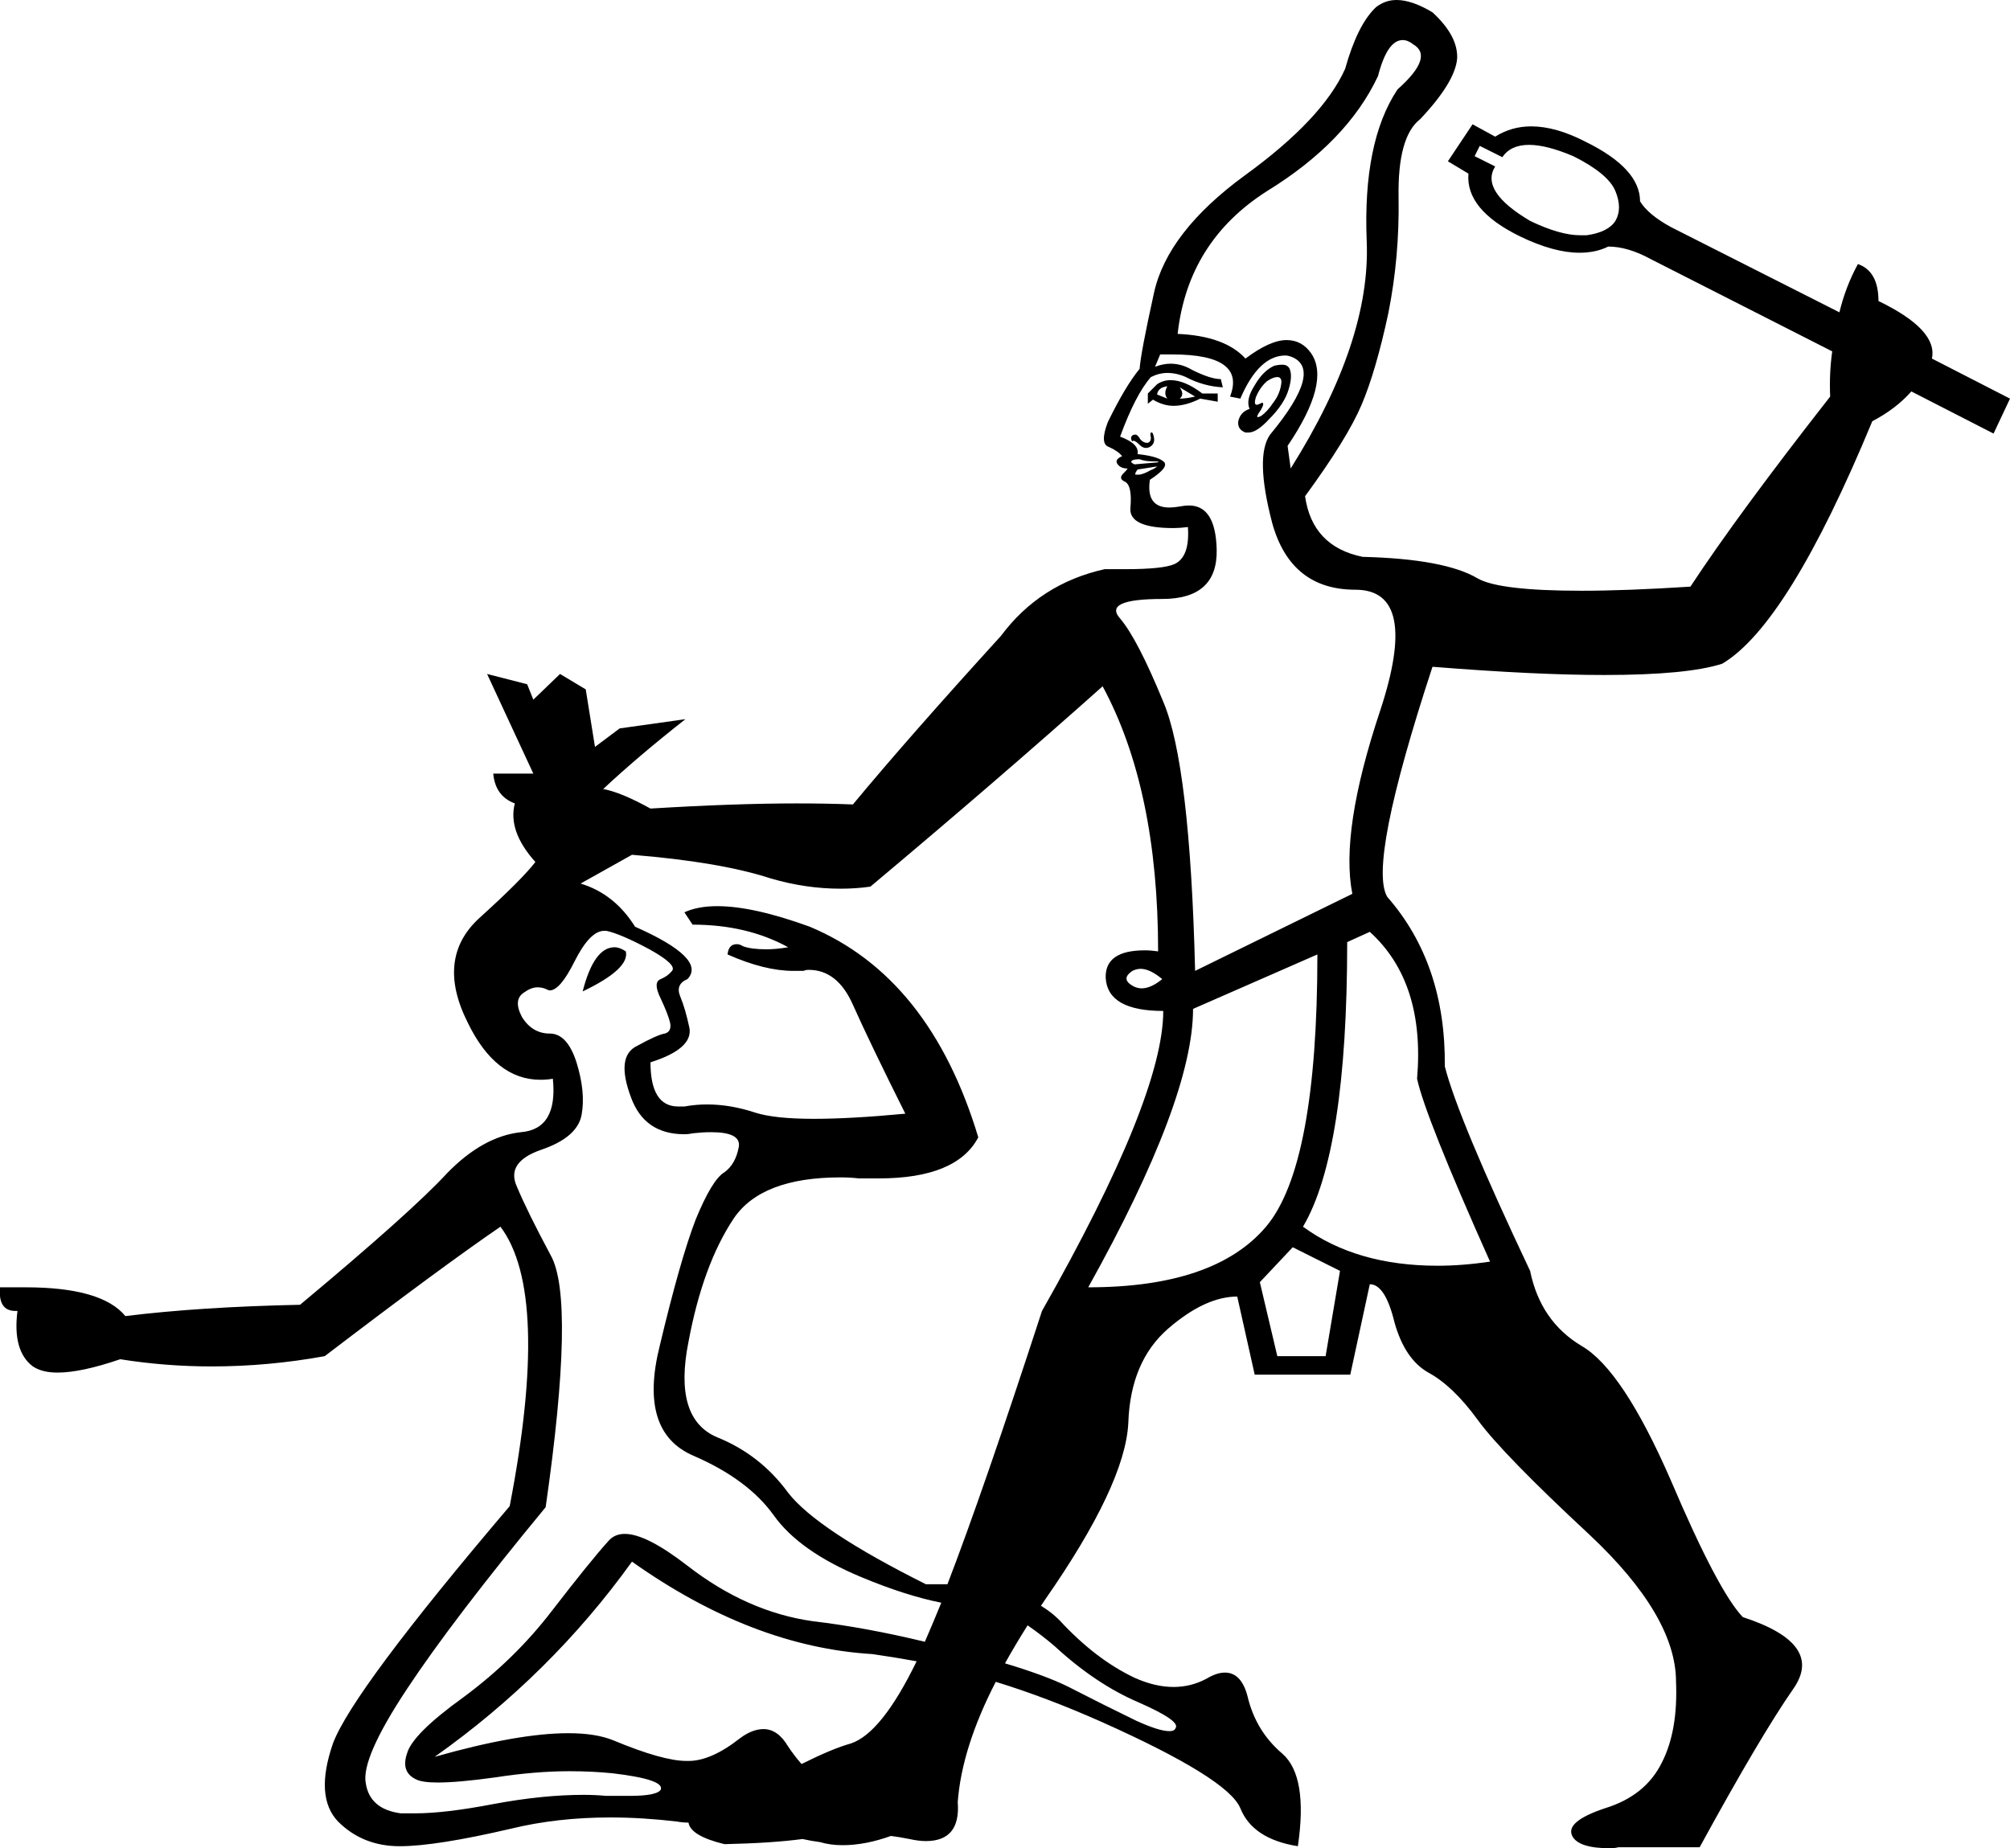 <?xml version='1.0' encoding ='UTF-8' standalone='yes'?>
<svg width='19.56' height='17.99' xmlns='http://www.w3.org/2000/svg' xmlns:xlink='http://www.w3.org/1999/xlink' >
<path style='fill:black; stroke:none' d=' M 14.88 1.41  Q 15.05 1.41 15.31 1.52  Q 15.65 1.69 15.72 1.86  Q 15.79 2.03 15.72 2.15  Q 15.65 2.26 15.44 2.29  Q 15.41 2.29 15.38 2.29  Q 15.18 2.29 14.89 2.15  Q 14.4 1.86 14.55 1.62  L 14.35 1.52  L 14.4 1.42  L 14.62 1.53  Q 14.7 1.41 14.88 1.41  Z  M 17.9 3.04  L 17.9 3.04  L 17.9 3.04  Q 17.9 3.04 17.9 3.04  Z  M 11.36 3.76  Q 11.32 3.83 11.36 3.88  Q 11.31 3.86 11.26 3.84  Q 11.27 3.77 11.36 3.76  Z  M 11.48 3.77  L 11.63 3.86  Q 11.54 3.88 11.48 3.88  Q 11.53 3.84 11.48 3.77  Z  M 11.39 3.7  Q 11.32 3.7 11.26 3.74  L 11.17 3.83  L 11.17 3.93  L 11.22 3.89  Q 11.32 3.95 11.42 3.95  Q 11.54 3.95 11.68 3.88  L 11.85 3.91  L 11.85 3.83  L 11.7 3.83  Q 11.53 3.7 11.39 3.7  Z  M 12.43 3.67  Q 12.47 3.67 12.47 3.72  Q 12.46 3.83 12.39 3.92  Q 12.33 4.01 12.27 4.05  Q 12.25 4.06 12.24 4.06  Q 12.22 4.06 12.27 3.99  Q 12.31 3.92 12.28 3.92  Q 12.28 3.92 12.26 3.93  Q 12.24 3.94 12.23 3.94  Q 12.2 3.94 12.22 3.87  Q 12.26 3.77 12.33 3.71  Q 12.39 3.67 12.43 3.67  Z  M 12.48 3.55  Q 12.44 3.55 12.4 3.56  Q 12.29 3.61 12.21 3.75  Q 12.12 3.89 12.16 3.98  Q 12.07 4.01 12.05 4.1  Q 12.04 4.18 12.12 4.21  Q 12.13 4.21 12.15 4.21  Q 12.23 4.21 12.35 4.08  Q 12.5 3.93 12.54 3.79  Q 12.58 3.66 12.55 3.59  Q 12.53 3.55 12.48 3.55  Z  M 11.21 4.21  Q 11.21 4.21 11.2 4.21  Q 11.19 4.22 11.2 4.26  Q 11.2 4.3 11.17 4.31  Q 11.17 4.31 11.16 4.31  Q 11.13 4.31 11.1 4.28  Q 11.07 4.23 11.05 4.23  Q 11.02 4.23 11.01 4.25  Q 11 4.27 11.02 4.3  Q 11.02 4.29 11.03 4.29  Q 11.05 4.29 11.09 4.33  Q 11.12 4.36 11.15 4.36  Q 11.17 4.36 11.19 4.35  Q 11.24 4.32 11.23 4.26  Q 11.22 4.21 11.21 4.21  Z  M 11.09 4.47  Q 11.14 4.49 11.21 4.49  Q 11.29 4.49 11.27 4.5  L 11.04 4.52  Q 11 4.5 11.01 4.49  Q 11.02 4.47 11.09 4.47  Z  M 13.65 0.39  Q 13.7 0.39 13.75 0.43  Q 13.96 0.55 13.6 0.87  Q 13.26 1.38 13.3 2.35  Q 13.34 3.32 12.56 4.56  L 12.53 4.34  Q 12.95 3.72 12.76 3.44  Q 12.67 3.31 12.52 3.31  Q 12.36 3.31 12.12 3.49  Q 11.92 3.27 11.46 3.25  Q 11.56 2.35 12.33 1.86  Q 13.11 1.38 13.41 0.74  Q 13.5 0.39 13.65 0.39  Z  M 11.26 4.54  Q 11.24 4.56 11.19 4.58  Q 11.14 4.61 11.09 4.62  Q 11.07 4.62 11.05 4.62  Q 11.04 4.61 11.07 4.57  L 11.26 4.54  Z  M 11.41 3.45  Q 12.13 3.45 11.97 3.86  L 12.07 3.88  Q 12.25 3.46 12.51 3.46  Q 12.53 3.46 12.56 3.47  Q 12.89 3.59 12.36 4.23  Q 12.21 4.44 12.38 5.09  Q 12.56 5.74 13.19 5.74  Q 13.82 5.74 13.43 6.92  Q 13.04 8.09 13.16 8.7  L 11.63 9.45  Q 11.58 7.44 11.32 6.83  Q 11.07 6.22 10.9 6.02  Q 10.73 5.83 11.31 5.83  Q 11.85 5.83 11.84 5.35  Q 11.83 4.92 11.57 4.92  Q 11.53 4.92 11.48 4.93  Q 11.42 4.94 11.38 4.94  Q 11.15 4.94 11.19 4.67  Q 11.39 4.54 11.32 4.49  Q 11.26 4.44 11.07 4.42  Q 11.09 4.32 10.9 4.25  Q 11.05 3.84 11.2 3.67  Q 11.28 3.63 11.36 3.63  Q 11.45 3.63 11.54 3.67  Q 11.71 3.76 11.9 3.77  L 11.88 3.69  Q 11.78 3.69 11.6 3.6  Q 11.5 3.54 11.39 3.54  Q 11.32 3.54 11.24 3.57  L 11.29 3.45  Q 11.35 3.45 11.41 3.45  Z  M 11.1 9.43  Q 11.19 9.43 11.31 9.53  Q 11.2 9.62 11.11 9.62  Q 11.07 9.62 11.03 9.6  Q 10.9 9.53 11.02 9.45  Q 11.06 9.43 11.1 9.43  Z  M 5.98 9.22  Q 5.78 9.22 5.67 9.65  Q 6.13 9.43 6.09 9.26  Q 6.03 9.22 5.98 9.22  Z  M 13.33 9.07  Q 13.87 9.56 13.79 10.5  Q 13.87 10.87 14.5 12.28  Q 14.23 12.32 13.99 12.32  Q 13.2 12.32 12.68 11.94  Q 13.11 11.21 13.11 9.17  L 13.33 9.07  Z  M 12.82 9.29  Q 12.82 11.35 12.32 11.94  Q 11.82 12.53 10.59 12.53  Q 11.61 10.7 11.61 9.82  L 12.82 9.29  Z  M 12.58 12.14  L 13.04 12.37  L 12.9 13.2  L 12.43 13.2  L 12.26 12.48  L 12.58 12.14  Z  M 10.73 6.68  Q 11.27 7.68 11.27 9.26  Q 11.2 9.25 11.14 9.25  Q 10.75 9.25 10.76 9.52  Q 10.78 9.84 11.32 9.84  Q 11.32 10.68 10.14 12.76  Q 9.57 14.51 9.22 15.42  L 9.22 15.42  Q 9.22 15.42 9.22 15.42  L 9.22 15.42  Q 9.22 15.42 9.22 15.42  L 9.22 15.42  Q 9.19 15.42 9.16 15.42  Q 9.09 15.42 9.01 15.42  Q 7.95 14.89 7.67 14.53  Q 7.4 14.16 6.98 13.99  Q 6.55 13.81 6.7 13.06  Q 6.84 12.31 7.14 11.86  Q 7.41 11.46 8.18 11.46  Q 8.27 11.46 8.36 11.47  Q 8.46 11.47 8.55 11.47  Q 9.31 11.47 9.52 11.07  Q 9.05 9.51 7.88 9.02  Q 7.33 8.82 6.98 8.82  Q 6.79 8.82 6.66 8.88  L 6.74 9  Q 7.27 9 7.67 9.22  Q 7.55 9.24 7.46 9.24  Q 7.31 9.24 7.23 9.21  Q 7.2 9.19 7.17 9.19  Q 7.09 9.19 7.08 9.29  Q 7.44 9.45 7.72 9.45  Q 7.77 9.45 7.82 9.45  Q 7.84 9.44 7.87 9.44  Q 8.15 9.44 8.3 9.78  Q 8.47 10.16 8.81 10.84  Q 8.28 10.89 7.92 10.89  Q 7.54 10.89 7.35 10.83  Q 7.11 10.75 6.88 10.75  Q 6.77 10.75 6.66 10.77  Q 6.63 10.77 6.6 10.77  Q 6.33 10.77 6.33 10.34  Q 6.74 10.21 6.71 10.01  Q 6.67 9.82 6.62 9.7  Q 6.57 9.58 6.69 9.53  Q 6.88 9.33 6.18 9.02  Q 5.98 8.7 5.65 8.6  L 6.15 8.32  Q 7.01 8.39 7.5 8.55  Q 7.84 8.65 8.18 8.65  Q 8.33 8.65 8.47 8.63  Q 9.71 7.59 10.73 6.68  Z  M 9 15.98  Q 9 15.98 9 15.98  L 9 15.98  Q 9 15.98 9 15.98  Z  M 10 15.82  Q 10.13 15.91 10.26 16.02  Q 10.66 16.39 11.08 16.57  Q 11.49 16.75 11.44 16.82  Q 11.43 16.85 11.38 16.85  Q 11.28 16.85 11.06 16.75  Q 10.73 16.59 10.4 16.42  Q 10.18 16.31 9.78 16.19  L 9.78 16.19  Q 9.88 16.01 10 15.82  Z  M 6.15 15.2  Q 7.32 16.03 8.49 16.1  Q 8.7 16.13 8.92 16.17  L 8.92 16.17  Q 8.58 16.87 8.28 16.97  Q 8.1 17.02 7.8 17.17  L 7.8 17.17  Q 7.73 17.09 7.67 17  Q 7.57 16.83 7.43 16.83  Q 7.32 16.83 7.2 16.92  Q 6.92 17.14 6.7 17.14  Q 6.69 17.14 6.68 17.14  Q 6.45 17.14 5.97 16.94  Q 5.8 16.87 5.53 16.87  Q 5.04 16.87 4.23 17.1  Q 5.36 16.3 6.15 15.2  Z  M 5.88 9.06  Q 5.89 9.06 5.9 9.06  Q 6.04 9.09 6.32 9.24  Q 6.59 9.39 6.54 9.45  Q 6.5 9.5 6.43 9.53  Q 6.35 9.56 6.43 9.72  Q 6.5 9.87 6.52 9.95  Q 6.54 10.04 6.47 10.06  Q 6.4 10.07 6.2 10.18  Q 5.99 10.28 6.14 10.68  Q 6.27 11.04 6.66 11.04  Q 6.7 11.04 6.75 11.03  Q 6.84 11.02 6.92 11.02  Q 7.21 11.02 7.19 11.16  Q 7.16 11.33 7.05 11.41  Q 6.93 11.48 6.77 11.87  Q 6.62 12.26 6.42 13.1  Q 6.21 13.94 6.75 14.17  Q 7.28 14.4 7.53 14.75  Q 7.78 15.1 8.38 15.35  Q 8.81 15.53 9.16 15.6  L 9.16 15.6  Q 9.07 15.82 9 15.98  L 9 15.98  Q 8.42 15.84 7.91 15.78  Q 7.27 15.69 6.69 15.24  Q 6.29 14.93 6.08 14.93  Q 5.98 14.93 5.92 15  Q 5.74 15.2 5.37 15.68  Q 5.01 16.15 4.51 16.52  Q 4.01 16.88 3.96 17.07  Q 3.9 17.25 4.05 17.32  Q 4.11 17.35 4.26 17.35  Q 4.46 17.35 4.82 17.3  Q 5.21 17.24 5.54 17.24  Q 5.76 17.24 5.96 17.26  Q 6.47 17.32 6.43 17.42  Q 6.39 17.48 6.13 17.48  Q 6.03 17.48 5.9 17.48  Q 5.79 17.47 5.68 17.47  Q 5.28 17.47 4.8 17.56  Q 4.33 17.65 4.04 17.65  Q 3.96 17.65 3.9 17.65  Q 3.6 17.61 3.56 17.36  Q 3.51 17.12 3.96 16.44  Q 4.41 15.76 5.31 14.67  Q 5.6 12.65 5.36 12.22  Q 5.13 11.79 5.03 11.55  Q 4.92 11.31 5.27 11.19  Q 5.62 11.07 5.66 10.85  Q 5.7 10.63 5.61 10.34  Q 5.52 10.06 5.35 10.06  Q 5.18 10.06 5.08 9.9  Q 4.99 9.73 5.1 9.66  Q 5.17 9.61 5.23 9.61  Q 5.28 9.61 5.32 9.63  Q 5.34 9.64 5.35 9.64  Q 5.45 9.64 5.59 9.36  Q 5.74 9.06 5.88 9.06  Z  M 13.59 0  Q 13.48 0 13.39 0.07  Q 13.21 0.24 13.09 0.67  Q 12.87 1.16 12.11 1.71  Q 11.36 2.26 11.23 2.85  Q 11.1 3.44 11.09 3.59  Q 10.95 3.76 10.78 4.11  Q 10.7 4.32 10.79 4.35  Q 10.88 4.39 10.92 4.44  Q 10.85 4.47 10.87 4.51  Q 10.9 4.56 10.97 4.56  Q 10.98 4.56 10.93 4.61  Q 10.88 4.66 10.95 4.69  Q 11.02 4.73 11 4.95  Q 10.99 5.14 11.42 5.14  Q 11.48 5.14 11.56 5.13  L 11.56 5.13  Q 11.58 5.42 11.43 5.49  Q 11.32 5.54 10.95 5.54  Q 10.86 5.54 10.75 5.54  Q 10.12 5.68 9.74 6.19  Q 8.83 7.19 8.3 7.83  Q 8.05 7.82 7.75 7.82  Q 7.15 7.82 6.33 7.87  Q 6.04 7.71 5.87 7.68  Q 6.2 7.37 6.67 7  L 6.67 7  L 6.03 7.09  L 5.79 7.27  L 5.7 6.71  L 5.45 6.56  L 5.19 6.81  L 5.13 6.66  L 4.74 6.56  L 5.19 7.53  L 4.8 7.53  Q 4.82 7.75 5.01 7.82  Q 4.94 8.09 5.21 8.39  Q 5.08 8.56 4.66 8.94  Q 4.24 9.33 4.55 9.95  Q 4.82 10.51 5.26 10.51  Q 5.32 10.51 5.38 10.5  L 5.38 10.5  Q 5.43 10.99 5.07 11.02  Q 4.7 11.06 4.35 11.42  Q 4.01 11.79 2.92 12.7  Q 1.95 12.72 1.22 12.81  Q 0.99 12.53 0.25 12.53  Q 0.13 12.53 0 12.53  Q -0.02 12.76 0.15 12.76  Q 0.16 12.76 0.17 12.76  L 0.17 12.76  Q 0.12 13.15 0.32 13.3  Q 0.41 13.36 0.56 13.36  Q 0.79 13.36 1.17 13.23  Q 1.61 13.3 2.06 13.3  Q 2.61 13.3 3.16 13.2  Q 4.3 12.33 4.87 11.94  Q 5.36 12.59 4.96 14.66  Q 3.43 16.46 3.24 16.97  Q 3.06 17.49 3.29 17.73  Q 3.53 17.97 3.89 17.97  Q 4.24 17.97 4.97 17.8  Q 5.42 17.69 5.94 17.69  Q 6.25 17.69 6.59 17.73  Q 6.64 17.74 6.7 17.74  L 6.7 17.74  Q 6.72 17.87 7.05 17.95  Q 7.51 17.94 7.81 17.9  L 7.81 17.9  Q 7.9 17.92 7.98 17.93  Q 8.08 17.96 8.2 17.96  Q 8.42 17.96 8.67 17.87  L 8.67 17.87  Q 8.75 17.88 8.85 17.9  Q 8.94 17.92 9.01 17.92  Q 9.35 17.92 9.32 17.54  Q 9.36 17.01 9.69 16.37  L 9.69 16.37  Q 10.18 16.52 10.72 16.76  Q 11.95 17.31 12.07 17.6  Q 12.19 17.9 12.63 17.97  Q 12.73 17.29 12.48 17.07  Q 12.22 16.85 12.14 16.51  Q 12.08 16.28 11.92 16.28  Q 11.84 16.28 11.74 16.34  Q 11.59 16.42 11.42 16.42  Q 11.24 16.42 11.04 16.33  Q 10.66 16.15 10.31 15.77  Q 10.23 15.69 10.13 15.63  L 10.13 15.63  Q 10.15 15.6 10.17 15.57  Q 10.95 14.45 10.98 13.85  Q 11 13.25 11.37 12.93  Q 11.73 12.62 12.04 12.62  L 12.21 13.38  L 13.14 13.38  L 13.33 12.5  Q 13.48 12.5 13.57 12.87  Q 13.67 13.23 13.9 13.36  Q 14.14 13.49 14.38 13.82  Q 14.62 14.15 15.47 14.94  Q 16.31 15.73 16.31 16.37  Q 16.33 16.85 16.17 17.16  Q 16.01 17.48 15.62 17.6  Q 15.23 17.73 15.3 17.87  Q 15.36 17.99 15.67 17.99  Q 15.71 17.99 15.75 17.98  L 16.54 17.98  Q 17.13 16.9 17.45 16.44  Q 17.76 16 16.96 15.74  Q 16.72 15.49 16.26 14.41  Q 15.79 13.33 15.39 13.1  Q 14.99 12.86 14.89 12.37  Q 14.19 10.89 14.06 10.38  Q 14.07 9.38 13.5 8.73  Q 13.31 8.41 13.94 6.49  Q 14.94 6.57 15.61 6.57  Q 16.42 6.57 16.76 6.46  Q 17.4 6.08 18.22 4.1  Q 18.45 3.98 18.6 3.81  L 18.6 3.81  L 19.4 4.22  L 19.56 3.88  L 18.8 3.49  L 18.8 3.49  Q 18.86 3.21 18.28 2.93  Q 18.28 2.64 18.08 2.57  Q 17.96 2.79 17.9 3.04  L 17.9 3.04  L 16.26 2.21  Q 16.04 2.09 15.96 1.96  Q 15.96 1.64 15.43 1.38  Q 15.14 1.23 14.9 1.23  Q 14.71 1.23 14.55 1.33  L 14.33 1.21  L 14.09 1.57  L 14.29 1.69  Q 14.26 2.04 14.79 2.3  Q 15.12 2.46 15.37 2.46  Q 15.53 2.46 15.65 2.4  Q 15.84 2.4 16.06 2.52  L 17.83 3.42  L 17.83 3.42  Q 17.8 3.63 17.81 3.86  Q 16.91 5.01 16.45 5.71  Q 15.83 5.75 15.39 5.75  Q 14.59 5.75 14.38 5.63  Q 14.06 5.44 13.26 5.42  Q 12.77 5.32 12.7 4.83  Q 13.11 4.27 13.25 3.94  Q 13.39 3.61 13.51 3.05  Q 13.62 2.5 13.61 1.92  Q 13.6 1.33 13.82 1.16  Q 14.16 0.8 14.18 0.57  Q 14.19 0.35 13.94 0.12  Q 13.74 0 13.59 0  Z '/></svg>
